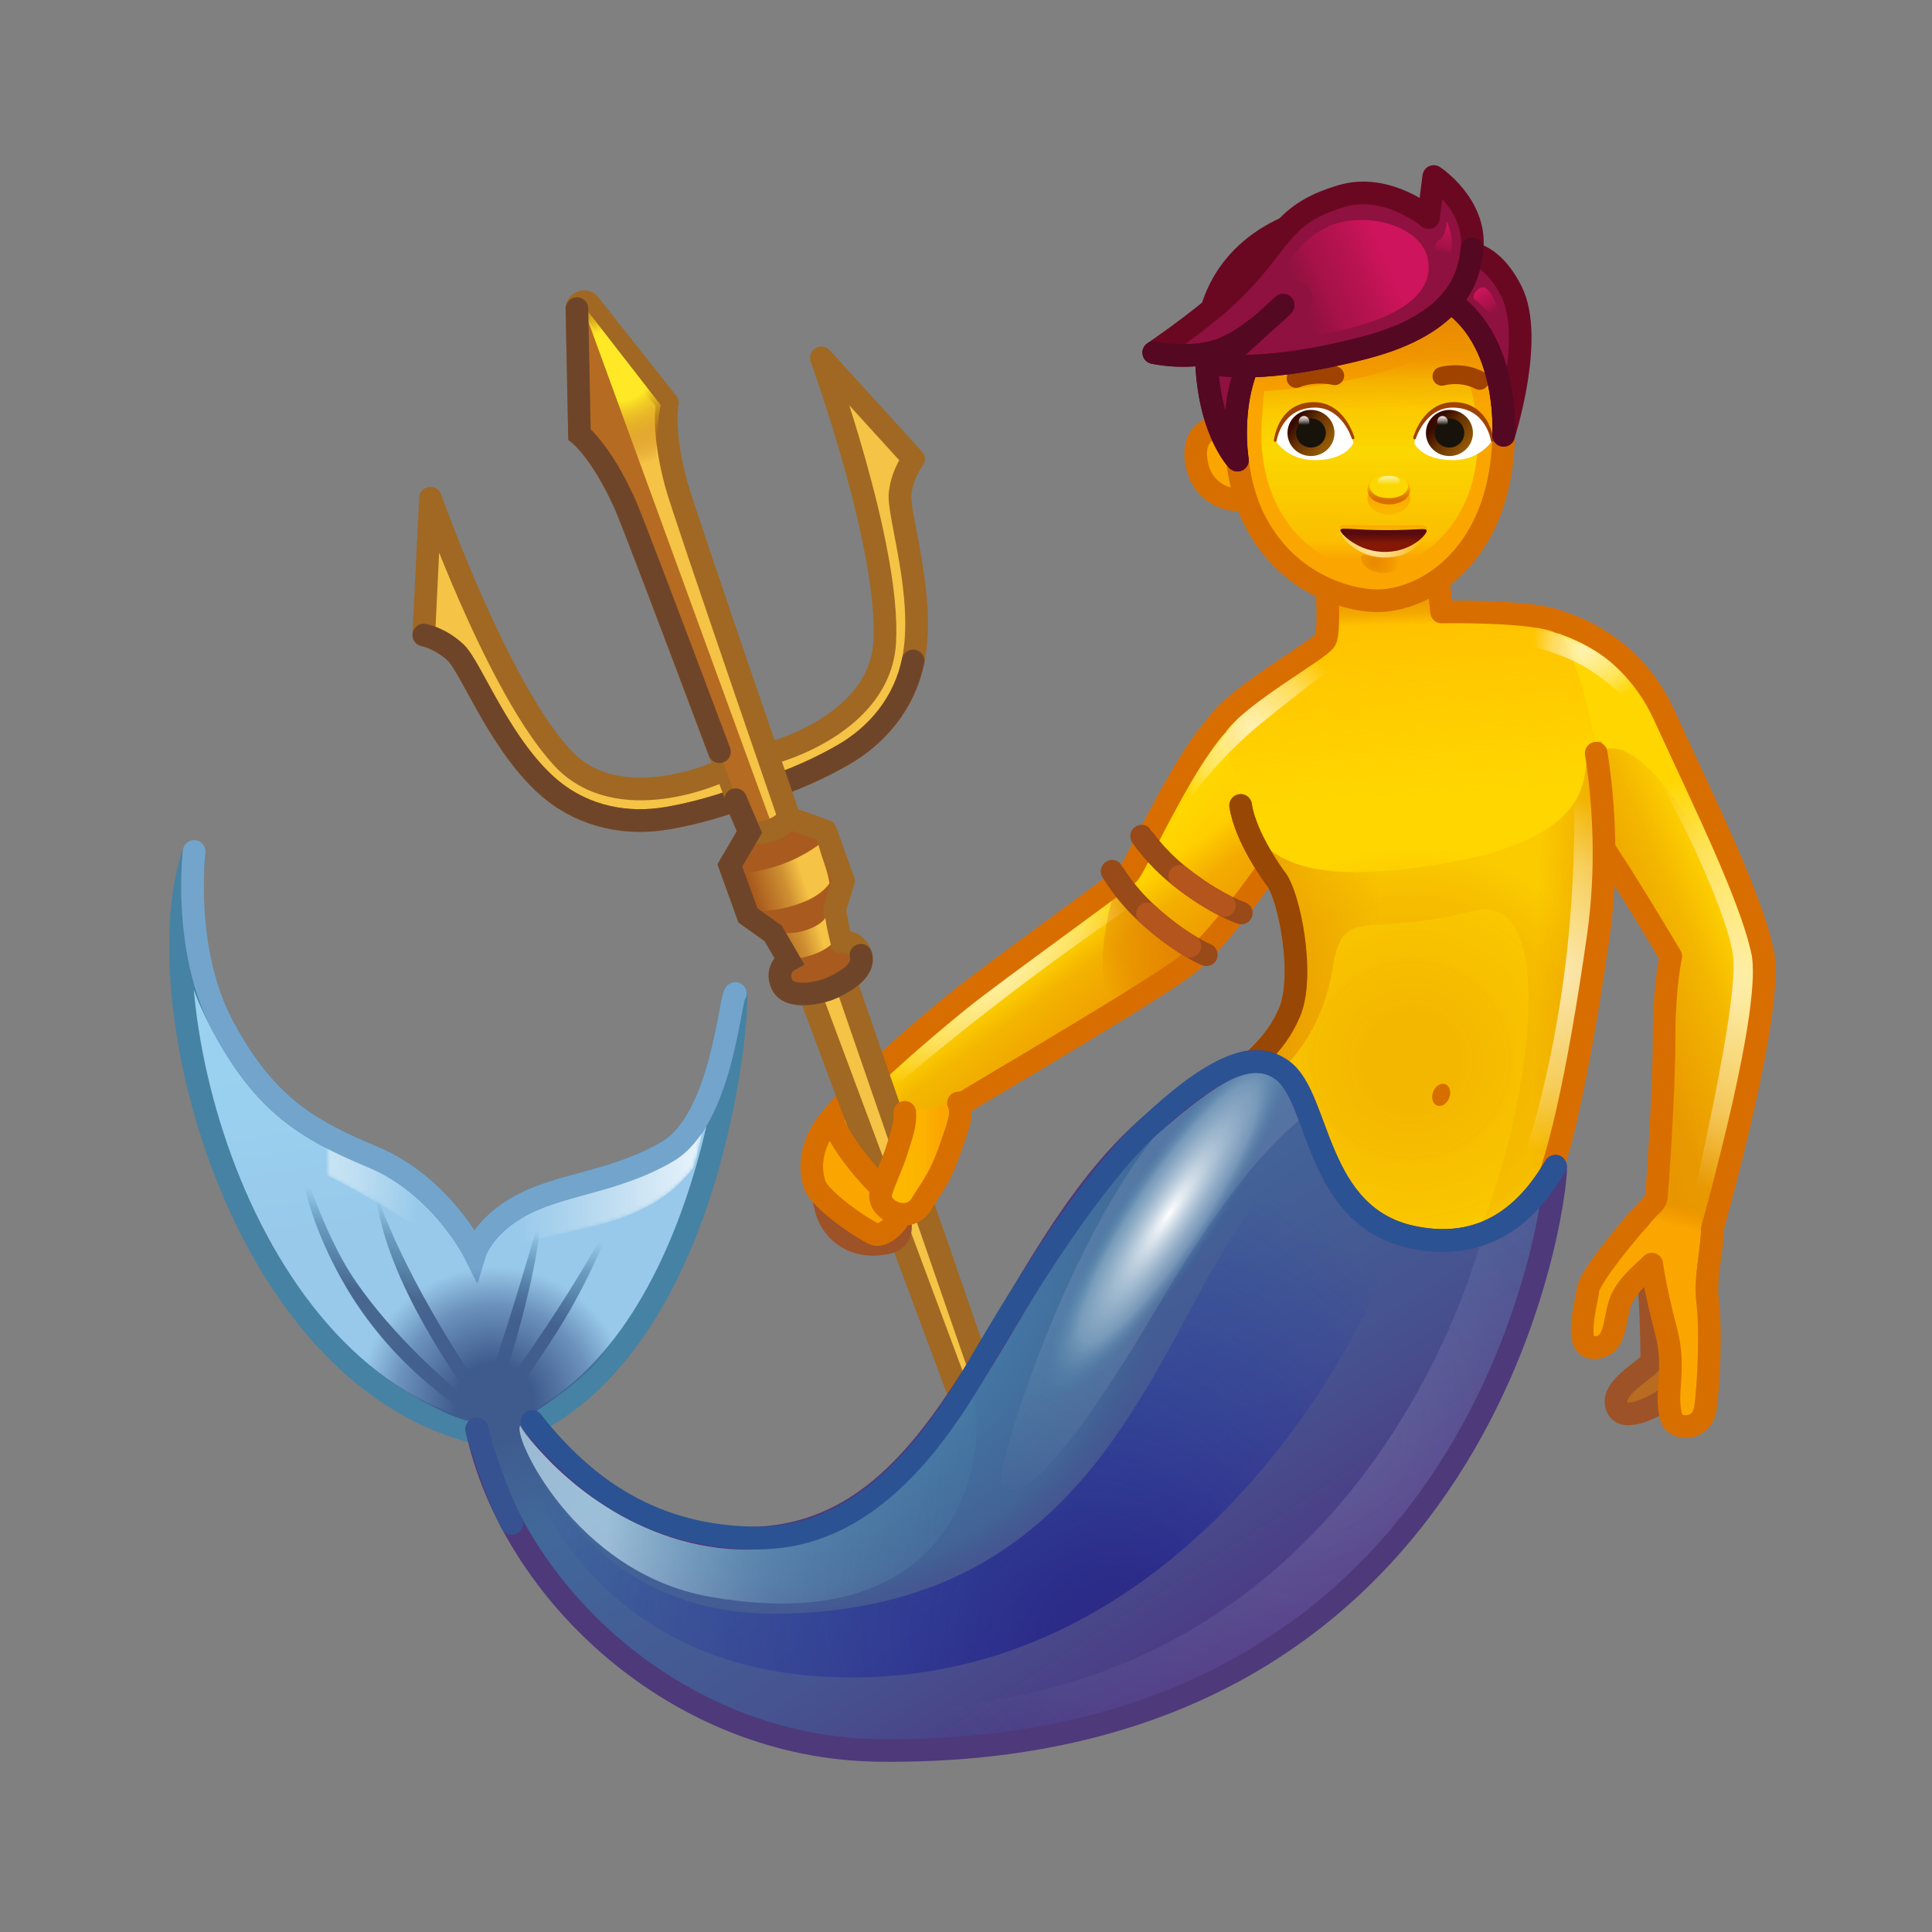<svg xmlns="http://www.w3.org/2000/svg" xmlns:xlink="http://www.w3.org/1999/xlink" viewBox="0 0 512 512" width="512" height="512" style="width: 100%; height: 100%; transform: translate3d(0,0,0); content-visibility: visible;" preserveAspectRatio="xMidYMid meet"><rect x="0" y="0" width="512" height="512" fill="#808080" stroke="none"/><defs><clipPath id="__lottie_element_2"><rect width="512" height="512" x="0" y="0"></rect></clipPath><linearGradient id="__lottie_element_6" spreadMethod="pad" gradientUnits="userSpaceOnUse" x1="-20.346" y1="8.019" x2="22.498" y2="-10.037"><stop offset="20%" stop-color="rgb(169,17,67)" stop-opacity="0"></stop><stop offset="36%" stop-color="rgb(187,19,80)" stop-opacity="0.5"></stop><stop offset="75%" stop-color="rgb(206,20,92)" stop-opacity="1"></stop></linearGradient><linearGradient id="__lottie_element_7" spreadMethod="pad" gradientUnits="userSpaceOnUse" x1="1.233" y1="0.789" x2="-3.953" y2="-7.336"><stop offset="10%" stop-color="rgb(169,17,67)" stop-opacity="0"></stop><stop offset="31%" stop-color="rgb(187,19,80)" stop-opacity="0.5"></stop><stop offset="84%" stop-color="rgb(206,20,92)" stop-opacity="1"></stop></linearGradient><linearGradient id="__lottie_element_8" spreadMethod="pad" gradientUnits="userSpaceOnUse" x1="-1.541" y1="3.641" x2="1.036" y2="-7.25"><stop offset="10%" stop-color="rgb(169,17,67)" stop-opacity="0"></stop><stop offset="25%" stop-color="rgb(187,19,80)" stop-opacity="0.5"></stop><stop offset="84%" stop-color="rgb(206,20,92)" stop-opacity="1"></stop></linearGradient><linearGradient id="__lottie_element_12" spreadMethod="pad" gradientUnits="userSpaceOnUse" x1="-3.922" y1="-3.242" x2="3.958" y2="3.401"><stop offset="0%" stop-color="rgb(55,10,0)"></stop><stop offset="38%" stop-color="rgb(101,49,3)"></stop><stop offset="100%" stop-color="rgb(147,89,5)"></stop></linearGradient><linearGradient id="__lottie_element_13" spreadMethod="pad" gradientUnits="userSpaceOnUse" x1="-3.111" y1="-2.992" x2="4.77" y2="3.651"><stop offset="0%" stop-color="rgb(55,10,0)"></stop><stop offset="38%" stop-color="rgb(101,49,3)"></stop><stop offset="100%" stop-color="rgb(147,89,5)"></stop></linearGradient><linearGradient id="__lottie_element_14" spreadMethod="pad" gradientUnits="userSpaceOnUse" x1="-0.578" y1="-1.713" x2="-0.578" y2="0.917"><stop offset="0%" stop-color="rgb(255,255,255)" stop-opacity="1"></stop><stop offset="58%" stop-color="rgb(255,255,255)" stop-opacity="0.5"></stop><stop offset="100%" stop-color="rgb(255,255,255)" stop-opacity="0"></stop></linearGradient><linearGradient id="__lottie_element_15" spreadMethod="pad" gradientUnits="userSpaceOnUse" x1="-0.267" y1="-1.713" x2="-0.267" y2="0.917"><stop offset="0%" stop-color="rgb(255,255,255)" stop-opacity="1"></stop><stop offset="58%" stop-color="rgb(255,255,255)" stop-opacity="0.5"></stop><stop offset="100%" stop-color="rgb(255,255,255)" stop-opacity="0"></stop></linearGradient><linearGradient id="__lottie_element_22" spreadMethod="pad" gradientUnits="userSpaceOnUse" x1="-0.051" y1="-1.173" x2="-0.051" y2="5.957"><stop offset="0%" stop-color="rgb(251,166,0)" stop-opacity="1"></stop><stop offset="66%" stop-color="rgb(251,166,0)" stop-opacity="0.5"></stop><stop offset="100%" stop-color="rgb(251,166,0)" stop-opacity="0"></stop></linearGradient><linearGradient id="__lottie_element_23" spreadMethod="pad" gradientUnits="userSpaceOnUse" x1="-0.051" y1="3.255" x2="-0.051" y2="-1.742"><stop offset="11%" stop-color="rgb(215,111,0)" stop-opacity="1"></stop><stop offset="51%" stop-color="rgb(215,111,0)" stop-opacity="0.5"></stop><stop offset="81%" stop-color="rgb(215,111,0)" stop-opacity="0"></stop></linearGradient><radialGradient id="__lottie_element_24" spreadMethod="pad" gradientUnits="userSpaceOnUse" cx="-5.201" cy="-1.912" r="167.533" fx="-5.201" fy="-1.912"><stop offset="37%" stop-color="rgb(251,166,0)" stop-opacity="0"></stop><stop offset="75%" stop-color="rgb(251,166,0)" stop-opacity="0.5"></stop><stop offset="100%" stop-color="rgb(251,166,0)" stop-opacity="1"></stop></radialGradient><linearGradient id="__lottie_element_25" spreadMethod="pad" gradientUnits="userSpaceOnUse" x1="-0.051" y1="-1.641" x2="-0.051" y2="0.894"><stop offset="0%" stop-color="rgb(255,255,251)" stop-opacity="1"></stop><stop offset="50%" stop-color="rgb(255,255,251)" stop-opacity="0.5"></stop><stop offset="100%" stop-color="rgb(255,255,251)" stop-opacity="0"></stop></linearGradient><linearGradient id="__lottie_element_29" spreadMethod="pad" gradientUnits="userSpaceOnUse" x1="-0.614" y1="-3.441" x2="-0.614" y2="-0.603"><stop offset="0%" stop-color="rgb(251,166,0)" stop-opacity="1"></stop><stop offset="50%" stop-color="rgb(251,166,0)" stop-opacity="0.5"></stop><stop offset="100%" stop-color="rgb(251,166,0)" stop-opacity="0"></stop></linearGradient><radialGradient id="__lottie_element_30" spreadMethod="pad" gradientUnits="userSpaceOnUse" cx="-2.445" cy="0.084" r="12.415" fx="-2.445" fy="0.084"><stop offset="0%" stop-color="rgb(255,255,251)" stop-opacity="1"></stop><stop offset="63%" stop-color="rgb(255,255,251)" stop-opacity="0.5"></stop><stop offset="100%" stop-color="rgb(255,255,251)" stop-opacity="0"></stop></radialGradient><linearGradient id="__lottie_element_31" spreadMethod="pad" gradientUnits="userSpaceOnUse" x1="-0.645" y1="0.807" x2="-0.645" y2="-2.538"><stop offset="0%" stop-color="rgb(88,11,14)" stop-opacity="0"></stop><stop offset="34%" stop-color="rgb(88,11,14)" stop-opacity="0.5"></stop><stop offset="76%" stop-color="rgb(88,11,14)" stop-opacity="1"></stop></linearGradient><radialGradient id="__lottie_element_32" spreadMethod="pad" gradientUnits="userSpaceOnUse" cx="-2.727" cy="-0.462" r="6.799" fx="-2.727" fy="-0.462"><stop offset="10%" stop-color="rgb(215,111,0)" stop-opacity="1"></stop><stop offset="67%" stop-color="rgb(215,111,0)" stop-opacity="0.5"></stop><stop offset="100%" stop-color="rgb(215,111,0)" stop-opacity="0"></stop></radialGradient><linearGradient id="__lottie_element_36" spreadMethod="pad" gradientUnits="userSpaceOnUse" x1="-0.977" y1="-25.739" x2="-0.977" y2="27.289"><stop offset="0%" stop-color="rgb(251,215,0)" stop-opacity="0"></stop><stop offset="11%" stop-color="rgb(251,215,0)" stop-opacity="0.5"></stop><stop offset="46%" stop-color="rgb(251,215,0)" stop-opacity="1"></stop><stop offset="91%" stop-color="rgb(251,215,0)" stop-opacity="0.5"></stop><stop offset="100%" stop-color="rgb(251,215,0)" stop-opacity="0"></stop></linearGradient><linearGradient id="__lottie_element_37" spreadMethod="pad" gradientUnits="userSpaceOnUse" x1="-1.148" y1="-56.325" x2="-0.041" y2="14.918"><stop offset="0%" stop-color="rgb(215,111,0)" stop-opacity="1"></stop><stop offset="39%" stop-color="rgb(215,111,0)" stop-opacity="0.5"></stop><stop offset="71%" stop-color="rgb(215,111,0)" stop-opacity="0"></stop></linearGradient><linearGradient id="__lottie_element_44" spreadMethod="pad" gradientUnits="userSpaceOnUse" x1="9.411" y1="29.693" x2="-12.948" y2="-118.691"><stop offset="9%" stop-color="rgb(152,201,234)"></stop><stop offset="32%" stop-color="rgb(154,208,239)"></stop><stop offset="99%" stop-color="rgb(156,215,244)"></stop></linearGradient><linearGradient id="__lottie_element_45" spreadMethod="pad" gradientUnits="userSpaceOnUse" x1="-26.982" y1="-3.634" x2="99.629" y2="-3.795"><stop offset="0%" stop-color="rgb(248,250,251)"></stop><stop offset="68%" stop-color="rgb(251,252,253)"></stop><stop offset="100%" stop-color="rgb(255,255,255)"></stop></linearGradient><mask id="__lottie_element_47"><path fill="url(#__lottie_element_46)" d=" M38.981,51.657 C30.372,28.268 -12.129,28.518 -27.723,-7.858 C-36.756,-28.928 -35.427,-54.333 -35.427,-54.333 C-35.427,-54.333 -46.094,6.111 -9.427,26.657 C-1.255,31.236 28.622,44.518 39.87,60.583 C47.051,41.33 79.225,52.268 96.752,29.619 C97.997,26.643 99.246,19.393 99.868,16.895 C79.996,40.768 48.372,28.268 38.981,51.657z"></path></mask><linearGradient id="__lottie_element_46" spreadMethod="pad" gradientUnits="userSpaceOnUse" x1="-26.982" y1="-3.634" x2="99.629" y2="-3.795"><stop stop-color="rgb(255,255,255)" offset="0%" stop-opacity="1"></stop><stop stop-color="rgb(255,255,255)" offset="27%" stop-opacity="0.5"></stop><stop stop-color="rgb(255,255,255)" offset="40%" stop-opacity="0"></stop><stop stop-color="rgb(255,255,255)" offset="51%" stop-opacity="0"></stop><stop stop-color="rgb(255,255,255)" offset="61%" stop-opacity="0"></stop><stop stop-color="rgb(255,255,255)" offset="81%" stop-opacity="0.5"></stop><stop stop-color="rgb(255,255,255)" offset="100%" stop-opacity="1"></stop></linearGradient><linearGradient id="__lottie_element_48" spreadMethod="pad" gradientUnits="userSpaceOnUse" x1="15.813" y1="27.312" x2="26.362" y2="-28.367"><stop offset="36%" stop-color="rgb(72,103,144)" stop-opacity="1"></stop><stop offset="64%" stop-color="rgb(62,113,152)" stop-opacity="0.5"></stop><stop offset="79%" stop-color="rgb(53,124,160)" stop-opacity="0"></stop></linearGradient><linearGradient id="__lottie_element_49" spreadMethod="pad" gradientUnits="userSpaceOnUse" x1="-33.338" y1="-75.985" x2="210.329" y2="301.225"><stop offset="0%" stop-color="rgb(63,116,160)"></stop><stop offset="26%" stop-color="rgb(70,83,144)"></stop><stop offset="40%" stop-color="rgb(78,49,128)"></stop></linearGradient><radialGradient id="__lottie_element_50" spreadMethod="pad" gradientUnits="userSpaceOnUse" cx="-27.299" cy="-24.867" r="99.601" fx="-27.299" fy="-24.867"><stop offset="58%" stop-color="rgb(68,120,165)" stop-opacity="1"></stop><stop offset="91%" stop-color="rgb(64,110,154)" stop-opacity="0.5"></stop><stop offset="100%" stop-color="rgb(60,100,143)" stop-opacity="0"></stop></radialGradient><radialGradient id="__lottie_element_51" spreadMethod="pad" gradientUnits="userSpaceOnUse" cx="9.308" cy="61.904" r="163.576" fx="40.964" fy="60.724"><stop offset="9%" stop-color="rgb(31,31,135)" stop-opacity="1"></stop><stop offset="40%" stop-color="rgb(21,33,156)" stop-opacity="0.5"></stop><stop offset="83%" stop-color="rgb(11,36,176)" stop-opacity="0"></stop></radialGradient><radialGradient id="__lottie_element_52" spreadMethod="pad" gradientUnits="userSpaceOnUse" cx="2.067" cy="10.75" r="41.701" fx="2.067" fy="10.75"><stop offset="25%" stop-color="rgb(63,91,142)" stop-opacity="1"></stop><stop offset="62%" stop-color="rgb(63,91,142)" stop-opacity="0.5"></stop><stop offset="86%" stop-color="rgb(63,91,142)" stop-opacity="0"></stop></radialGradient><radialGradient id="__lottie_element_53" spreadMethod="pad" gradientUnits="userSpaceOnUse" cx="76.325" cy="-11.101" r="128.726" fx="76.325" fy="-11.101"><stop offset="0%" stop-color="rgb(248,250,251)" stop-opacity="1"></stop><stop offset="73%" stop-color="rgb(160,163,196)" stop-opacity="0.5"></stop><stop offset="100%" stop-color="rgb(73,76,140)" stop-opacity="0"></stop></radialGradient><linearGradient id="__lottie_element_54" spreadMethod="pad" gradientUnits="userSpaceOnUse" x1="-14.297" y1="12.92" x2="-40.158" y2="60.045"><stop offset="0%" stop-color="rgb(255,255,255)" stop-opacity="1"></stop><stop offset="50%" stop-color="rgb(255,255,255)" stop-opacity="0.5"></stop><stop offset="100%" stop-color="rgb(255,255,255)" stop-opacity="0"></stop></linearGradient><linearGradient id="__lottie_element_55" spreadMethod="pad" gradientUnits="userSpaceOnUse" x1="-36.741" y1="1.102" x2="90.716" y2="12.098"><stop offset="0%" stop-color="rgb(214,244,255)" stop-opacity="1"></stop><stop offset="35%" stop-color="rgb(134,184,208)" stop-opacity="0.5"></stop><stop offset="100%" stop-color="rgb(53,124,160)" stop-opacity="0"></stop></linearGradient><radialGradient id="__lottie_element_56" spreadMethod="pad" gradientUnits="userSpaceOnUse" cx="0" cy="0" r="14.872" fx="0" fy="0"><stop offset="0%" stop-color="rgb(255,255,255)" stop-opacity="1"></stop><stop offset="69%" stop-color="rgb(154,189,208)" stop-opacity="0.5"></stop><stop offset="100%" stop-color="rgb(53,124,160)" stop-opacity="0"></stop></radialGradient><linearGradient id="__lottie_element_60" spreadMethod="pad" gradientUnits="userSpaceOnUse" x1="-8.755" y1="-113.833" x2="-2.106" y2="-10.741"><stop offset="7%" stop-color="rgb(255,214,0)" stop-opacity="0"></stop><stop offset="22%" stop-color="rgb(255,214,0)" stop-opacity="0.5"></stop><stop offset="77%" stop-color="rgb(255,214,0)" stop-opacity="1"></stop></linearGradient><radialGradient id="__lottie_element_61" spreadMethod="pad" gradientUnits="userSpaceOnUse" cx="0.245" cy="35.167" r="68.226" fx="0.245" fy="35.167"><stop offset="19%" stop-color="rgb(217,110,0)" stop-opacity="0.6"></stop><stop offset="64%" stop-color="rgb(217,110,0)" stop-opacity="0.3"></stop><stop offset="83%" stop-color="rgb(217,110,0)" stop-opacity="0"></stop></radialGradient><linearGradient id="__lottie_element_62" spreadMethod="pad" gradientUnits="userSpaceOnUse" x1="-0.63" y1="-15.698" x2="0.19" y2="19.059"><stop offset="28%" stop-color="rgb(217,110,0)" stop-opacity="0.6"></stop><stop offset="48%" stop-color="rgb(217,110,0)" stop-opacity="0.3"></stop><stop offset="57%" stop-color="rgb(217,110,0)" stop-opacity="0"></stop></linearGradient><linearGradient id="__lottie_element_63" spreadMethod="pad" gradientUnits="userSpaceOnUse" x1="99.734" y1="0.655" x2="-64.643" y2="-2.899"><stop offset="27%" stop-color="rgb(217,110,0)" stop-opacity="0.6"></stop><stop offset="35%" stop-color="rgb(217,110,0)" stop-opacity="0.35"></stop><stop offset="43%" stop-color="rgb(217,110,0)" stop-opacity="0.1"></stop><stop offset="54%" stop-color="rgb(217,110,0)" stop-opacity="0.1"></stop><stop offset="68%" stop-color="rgb(217,110,0)" stop-opacity="0.1"></stop><stop offset="80%" stop-color="rgb(217,110,0)" stop-opacity="0.35"></stop><stop offset="92%" stop-color="rgb(217,110,0)" stop-opacity="0.6"></stop></linearGradient><radialGradient id="__lottie_element_64" spreadMethod="pad" gradientUnits="userSpaceOnUse" cx="-1.287" cy="-1.525" r="24.99" fx="-1.287" fy="-1.525"><stop offset="0%" stop-color="rgb(255,255,251)" stop-opacity="1"></stop><stop offset="63%" stop-color="rgb(255,255,251)" stop-opacity="0.5"></stop><stop offset="100%" stop-color="rgb(255,255,251)" stop-opacity="0"></stop></radialGradient><radialGradient id="__lottie_element_65" spreadMethod="pad" gradientUnits="userSpaceOnUse" cx="8.55" cy="-11.756" r="16.353" fx="5.067" fy="-8.447"><stop offset="0%" stop-color="rgb(255,255,251)" stop-opacity="1"></stop><stop offset="63%" stop-color="rgb(255,255,251)" stop-opacity="0.5"></stop><stop offset="100%" stop-color="rgb(255,255,251)" stop-opacity="0"></stop></radialGradient><radialGradient id="__lottie_element_66" spreadMethod="pad" gradientUnits="userSpaceOnUse" cx="1.114" cy="-1.959" r="47.551" fx="1.114" fy="-1.959"><stop offset="0%" stop-color="rgb(255,255,251)" stop-opacity="1"></stop><stop offset="63%" stop-color="rgb(255,255,251)" stop-opacity="0.5"></stop><stop offset="100%" stop-color="rgb(255,255,251)" stop-opacity="0"></stop></radialGradient><linearGradient id="__lottie_element_70" spreadMethod="pad" gradientUnits="userSpaceOnUse" x1="-15.923" y1="-0.049" x2="5.25" y2="-0.049"><stop offset="0%" stop-color="rgb(255,192,0)"></stop><stop offset="76%" stop-color="rgb(253,179,0)"></stop><stop offset="100%" stop-color="rgb(251,166,0)"></stop></linearGradient><radialGradient id="__lottie_element_74" spreadMethod="pad" gradientUnits="userSpaceOnUse" cx="-1.729" cy="-10.957" r="46.078" fx="-1.729" fy="-10.957"><stop offset="21%" stop-color="rgb(255,233,38)" stop-opacity="1"></stop><stop offset="40%" stop-color="rgb(210,147,19)" stop-opacity="0.5"></stop><stop offset="59%" stop-color="rgb(166,62,0)" stop-opacity="0"></stop></radialGradient><linearGradient id="__lottie_element_75" spreadMethod="pad" gradientUnits="userSpaceOnUse" x1="-7.506" y1="9.773" x2="5.929" y2="5.541"><stop offset="0%" stop-color="rgb(167,89,29)"></stop><stop offset="63%" stop-color="rgb(206,142,49)"></stop><stop offset="100%" stop-color="rgb(245,195,69)"></stop></linearGradient><linearGradient id="__lottie_element_82" spreadMethod="pad" gradientUnits="userSpaceOnUse" x1="2.64" y1="4.803" x2="96.364" y2="87.391"><stop offset="0%" stop-color="rgb(255,214,0)" stop-opacity="1"></stop><stop offset="22%" stop-color="rgb(255,214,0)" stop-opacity="0.5"></stop><stop offset="98%" stop-color="rgb(255,214,0)" stop-opacity="0"></stop></linearGradient><linearGradient id="__lottie_element_83" spreadMethod="pad" gradientUnits="userSpaceOnUse" x1="18.909" y1="28.94" x2="-36.432" y2="-46.389"><stop offset="0%" stop-color="rgb(217,110,0)" stop-opacity="0.6"></stop><stop offset="34%" stop-color="rgb(217,110,0)" stop-opacity="0.3"></stop><stop offset="44%" stop-color="rgb(217,110,0)" stop-opacity="0"></stop></linearGradient><linearGradient id="__lottie_element_84" spreadMethod="pad" gradientUnits="userSpaceOnUse" x1="18.914" y1="-19.952" x2="-45.633" y2="30.5"><stop offset="25%" stop-color="rgb(217,110,0)" stop-opacity="0.6"></stop><stop offset="44%" stop-color="rgb(217,110,0)" stop-opacity="0.3"></stop><stop offset="55%" stop-color="rgb(217,110,0)" stop-opacity="0"></stop></linearGradient><radialGradient id="__lottie_element_85" spreadMethod="pad" gradientUnits="userSpaceOnUse" cx="-9.691" cy="8.76" r="41.16" fx="-9.691" fy="8.76"><stop offset="0%" stop-color="rgb(255,255,251)" stop-opacity="1"></stop><stop offset="63%" stop-color="rgb(255,255,251)" stop-opacity="0.5"></stop><stop offset="100%" stop-color="rgb(255,255,251)" stop-opacity="0"></stop></radialGradient><linearGradient id="__lottie_element_89" spreadMethod="pad" gradientUnits="userSpaceOnUse" x1="3.27" y1="-2.039" x2="10.938" y2="-31.699"><stop offset="70%" stop-color="rgb(251,166,0)" stop-opacity="1"></stop><stop offset="83%" stop-color="rgb(248,156,0)" stop-opacity="0.5"></stop><stop offset="91%" stop-color="rgb(244,145,0)" stop-opacity="0"></stop></linearGradient><linearGradient id="__lottie_element_93" spreadMethod="pad" gradientUnits="userSpaceOnUse" x1="15.275" y1="-7.135" x2="-46.547" y2="7.854"><stop offset="32%" stop-color="rgb(255,214,0)" stop-opacity="1"></stop><stop offset="75%" stop-color="rgb(255,214,0)" stop-opacity="0.5"></stop><stop offset="98%" stop-color="rgb(255,214,0)" stop-opacity="0"></stop></linearGradient><linearGradient id="__lottie_element_94" spreadMethod="pad" gradientUnits="userSpaceOnUse" x1="-11.998" y1="0.459" x2="44.895" y2="-24.115"><stop offset="0%" stop-color="rgb(217,110,0)" stop-opacity="0.6"></stop><stop offset="37%" stop-color="rgb(217,110,0)" stop-opacity="0.3"></stop><stop offset="59%" stop-color="rgb(217,110,0)" stop-opacity="0"></stop></linearGradient><radialGradient id="__lottie_element_95" spreadMethod="pad" gradientUnits="userSpaceOnUse" cx="6.001" cy="2.266" r="55.357" fx="6.001" fy="2.266"><stop offset="0%" stop-color="rgb(255,255,251)" stop-opacity="1"></stop><stop offset="63%" stop-color="rgb(255,255,251)" stop-opacity="0.5"></stop><stop offset="100%" stop-color="rgb(255,255,251)" stop-opacity="0"></stop></radialGradient></defs><g clip-path="url(#__lottie_element_2)"><g style="display: block;" transform="matrix(1,0,0,1,438.945,354.29)" opacity="1"><g opacity="1" transform="matrix(1,0,0,1,0,0)"><path fill="rgb(184,107,33)" fill-opacity="1" d=" M-2.408,-20.404 C-2.408,-20.404 -1.204,-7.454 -1.204,6.117 C-1.204,8.214 -12.961,13.31 -10.306,18.853 C-8.528,22.565 -0.545,19.147 6.352,13.734 C9.916,10.937 10.944,4.041 10.648,1.005 C10.352,-2.031 10.659,-19.125 8.87,-19.512 C4.201,-20.523 -2.408,-20.404 -2.408,-20.404z"></path><path stroke-linecap="butt" stroke-linejoin="miter" fill-opacity="0" stroke-miterlimit="10" stroke="rgb(157,83,39)" stroke-opacity="1" stroke-width="6" d=" M-2.408,-20.404 C-2.408,-20.404 -1.204,-7.454 -1.204,6.117 C-1.204,8.214 -12.961,13.31 -10.306,18.853 C-8.528,22.565 -0.545,19.147 6.352,13.734 C9.916,10.937 10.944,4.041 10.648,1.005 C10.352,-2.031 10.659,-19.125 8.87,-19.512 C4.201,-20.523 -2.408,-20.404 -2.408,-20.404z"></path></g></g><g style="display: block;" transform="matrix(1,0,0,1,0,0)" opacity="1"><g opacity="1" transform="matrix(1,0,0,1,435.725,251.135)"><path fill="rgb(255,166,0)" fill-opacity="1" d=" M-6.576,81.716 C-6.28,74.605 2.905,68.679 3.201,66.309 C3.497,63.939 5.275,37.865 5.275,23.939 C5.275,10.013 7.053,2.309 7.053,2.309 C7.053,2.309 -10.132,-26.728 -14.873,-32.061 C-19.614,-37.394 -34.544,-86.471 -31.368,-87.46 C-28.192,-88.449 -5.392,-84.956 5.275,-61.691 C15.942,-38.426 28.09,-13.981 31.349,0.979 C34.608,15.939 19.497,68.976 16.238,81.42 C12.979,93.864 -6.675,84.084 -6.576,81.716z"></path></g><g opacity="1" transform="matrix(1,0,0,1,435.725,251.135)"><path fill="url(#__lottie_element_93)" fill-opacity="1" d=" M-6.576,81.716 C-6.28,74.605 2.905,68.679 3.201,66.309 C3.497,63.939 5.275,37.865 5.275,23.939 C5.275,10.013 7.053,2.309 7.053,2.309 C7.053,2.309 -10.132,-26.728 -14.873,-32.061 C-19.614,-37.394 -34.544,-86.471 -31.368,-87.46 C-28.192,-88.449 -5.392,-84.956 5.275,-61.691 C15.942,-38.426 28.09,-13.981 31.349,0.979 C34.608,15.939 19.497,68.976 16.238,81.42 C12.979,93.864 -6.675,84.084 -6.576,81.716z"></path></g><g opacity="1" transform="matrix(1,0,0,1,443.998,268.541)"><path fill="url(#__lottie_element_94)" fill-opacity="1" d=" M-14.85,64.311 C-14.554,57.2 -5.368,51.274 -5.072,48.904 C-4.776,46.534 -2.998,20.459 -2.998,6.533 C-2.998,-7.393 -1.221,-15.096 -1.221,-15.096 C-1.221,-15.096 -18.406,-44.134 -23.147,-49.467 C-27.888,-54.8 -22.257,-109.338 23.076,-16.426 C29.79,-2.666 11.224,51.571 7.965,64.015 C4.706,76.459 -14.949,66.679 -14.85,64.311z"></path></g><g opacity="0.7" transform="matrix(1,0,0,1,450.999,257.734)"><path fill="url(#__lottie_element_95)" fill-opacity="1" d=" M8.371,-3.401 C7.778,-13.678 -6.224,-43.033 -12.055,-51.979 C-15.951,-57.957 -20.666,-91.555 -9.999,-68.29 C0.668,-45.025 12.816,-20.58 16.075,-5.62 C19.334,9.34 4.223,62.377 0.964,74.821 C0.09,78.158 -5.28,76.028 -4.222,70.004 C-1.734,55.833 9.199,10.951 8.371,-3.401z"></path></g><g opacity="1" transform="matrix(1,0,0,1,435.725,251.135)"><path stroke-linecap="round" stroke-linejoin="round" fill-opacity="0" stroke="rgb(217,110,0)" stroke-opacity="1" stroke-width="6" d=" M-6.576,81.716 C-6.28,74.605 2.905,68.679 3.201,66.309 C3.497,63.939 5.275,37.865 5.275,23.939 C5.275,10.013 7.053,2.309 7.053,2.309 C7.053,2.309 -10.132,-26.728 -14.873,-32.061 C-19.614,-37.394 -34.544,-86.471 -31.368,-87.46 C-28.192,-88.449 -5.392,-84.956 5.275,-61.691 C15.942,-38.426 28.09,-13.981 31.349,0.979 C34.608,15.939 19.497,68.976 16.238,81.42 C12.979,93.864 -6.675,84.084 -6.576,81.716z"></path></g></g><g style="display: block;" transform="matrix(1,0,0,1,0,0)" opacity="1"><g opacity="1" transform="matrix(1,0,0,1,435.73,348.039)"><path fill="url(#__lottie_element_89)" fill-opacity="1" d=" M13.998,-2.908 C13.109,-10.15 15.048,-17.446 15.075,-22.858 C15.089,-25.779 15.492,-28.076 12.085,-29.665 C8.462,-31.355 3.78,-26.571 1.529,-23.86 C-1.257,-21.58 -14.606,-9.294 -14.878,-6.298 C-15.174,-3.039 -19.026,9.109 -13.396,9.109 C-7.47,9.109 -7.969,2.493 -6.474,-2.533 C-5.596,-5.485 -1.687,-8.995 1.923,-12.068 C2.962,-7.077 4.341,-0.849 5.863,4.961 C8.499,15.026 5.27,21.257 7.233,27.776 C8.188,30.948 15.344,31.331 16.233,25.109 C17.122,18.887 14.887,4.334 13.998,-2.908z"></path></g><g opacity="1" transform="matrix(1,0,0,1,436.537,350.373)"><g opacity="1" transform="matrix(1,0,0,1,0,0)"><path stroke-linecap="round" stroke-linejoin="round" fill-opacity="0" stroke="rgb(215,111,0)" stroke-opacity="1" stroke-width="6" d=" M-1.883,-27.684 C-4.031,-25.462 -15.389,-11.891 -15.685,-8.632 C-15.981,-5.373 -19.834,6.775 -14.204,6.775 C-8.278,6.775 -8.883,0.127 -7.282,-4.867 C-5.76,-9.614 -0.797,-13.299 1.203,-15.373 C1.203,-15.373 1.796,-9.817 5.055,2.627 C7.691,12.692 4.463,18.923 6.426,25.442 C7.381,28.614 14.537,28.997 15.426,22.775 C16.315,16.553 16.907,2 16.018,-5.242 C15.129,-12.484 17.474,-19.677 17.227,-24.542"></path></g></g></g><g style="display: block;" transform="matrix(1,0,0,1,0,0)" opacity="1"><g opacity="1" transform="matrix(1,0,0,1,279.36,246.197)"><path fill="rgb(255,166,0)" fill-opacity="1" d=" M46.575,-57.294 C36.307,-49.864 21.788,-16.752 19.714,-14.678 C17.64,-12.604 -15.747,11.263 -24.73,18.507 C-40.804,31.47 -65.916,53.766 -62.064,57.322 C-58.212,60.878 -32.731,59.099 -30.953,55.84 C-29.175,52.581 -28.582,45.766 -27.397,44.877 C-26.212,43.988 24.751,17.396 34.825,9.803 C44.899,2.21 60.1,-20.901 61.833,-23.271 C63.566,-25.641 62.659,-68.932 46.575,-57.294z"></path></g><g opacity="1" transform="matrix(1,0,0,1,279.36,246.197)"><path fill="url(#__lottie_element_82)" fill-opacity="1" d=" M46.575,-57.294 C36.307,-49.864 21.788,-16.752 19.714,-14.678 C17.64,-12.604 -15.747,11.263 -24.73,18.507 C-40.804,31.47 -65.916,53.766 -62.064,57.322 C-58.212,60.878 -32.731,59.099 -30.953,55.84 C-29.175,52.581 -28.582,45.766 -27.397,44.877 C-26.212,43.988 24.751,17.396 34.825,9.803 C44.899,2.21 60.1,-20.901 61.833,-23.271 C63.566,-25.641 62.659,-68.932 46.575,-57.294z"></path></g><g opacity="1" transform="matrix(1,0,0,1,279.091,259.06)"><path fill="url(#__lottie_element_83)" fill-opacity="1" d=" M19.983,-27.541 C18.53,-24.993 -15.478,-1.6 -24.461,5.644 C-40.535,18.607 -65.647,40.903 -61.795,44.459 C-57.943,48.015 -32.462,46.236 -30.684,42.977 C-28.906,39.718 -28.313,32.903 -27.128,32.014 C-25.943,31.125 25.02,4.533 35.094,-3.06 C45.168,-10.653 60.369,-33.764 62.102,-36.134 C63.835,-38.504 39.981,-62.617 19.983,-27.541z"></path></g><g opacity="1" transform="matrix(1,0,0,1,305.086,248.952)"><path fill="url(#__lottie_element_84)" fill-opacity="1" d=" M-7.975,-15.952 C-9.347,-18.545 -21.016,25.112 -2.545,14.356 C2.675,11.316 10.643,6.1 12.803,4.351 C13.893,3.468 1.136,1.27 -7.975,-15.952z"></path></g><g opacity="0.7" transform="matrix(1,0,0,1,271.691,246.24)"><path fill="url(#__lottie_element_85)" fill-opacity="1" d=" M54.244,-57.337 C43.285,-50.969 29.457,-16.796 27.383,-14.722 C25.309,-12.648 -8.079,11.219 -17.062,18.463 C-33.136,31.426 -55.876,55.352 -54.395,57.278 C-52.881,59.246 -24.914,30.019 29.435,-6.95 C36.084,-11.472 56.818,-58.833 54.244,-57.337z"></path></g><g opacity="1" transform="matrix(1,0,0,1,279.36,246.197)"><path stroke-linecap="round" stroke-linejoin="round" fill-opacity="0" stroke="rgb(217,110,0)" stroke-opacity="1" stroke-width="6" d=" M46.575,-57.294 C36.307,-49.864 21.788,-16.752 19.714,-14.678 C17.64,-12.604 -15.747,11.263 -24.73,18.507 C-40.804,31.47 -65.916,53.766 -62.064,57.322 C-58.212,60.878 -32.731,59.099 -30.953,55.84 C-29.175,52.581 -25.295,46.976 -24.11,46.087 C-22.925,45.198 24.751,17.396 34.825,9.803 C44.899,2.21 60.1,-20.901 61.833,-23.271 C63.566,-25.641 62.659,-68.932 46.575,-57.294z"></path></g></g><g style="display: block;" transform="matrix(1,0,0,1,0,0)" opacity="1"><g opacity="1" transform="matrix(1,0,0,1,0,0)"><g opacity="1" transform="matrix(1,0,0,1,315.752,231.766)"><g opacity="1" transform="matrix(1,0,0,1,0,0)"><path stroke-linecap="round" stroke-linejoin="round" fill-opacity="0" stroke="rgb(152,74,25)" stroke-opacity="1" stroke-width="6" d=" M13.212,10.184 C13.212,10.184 6.221,7.917 -3.112,0.473 C-9.791,-4.854 -13.118,-10.107 -13.212,-10.184"></path></g></g><g opacity="1" transform="matrix(1,0,0,1,318.558,236.107)"><g opacity="1" transform="matrix(1,0,0,1,0,0)"><path stroke-linecap="round" stroke-linejoin="round" fill-opacity="0" stroke="rgb(180,85,30)" stroke-opacity="1" stroke-width="6" d=" M5.918,3.868 C2.993,2.379 -1.158,-0.071 -5.918,-3.868"></path></g></g></g><g opacity="1" transform="matrix(1,0,0,1,0,0)"><g opacity="1" transform="matrix(1,0,0,1,307.211,241.95)"><g opacity="1" transform="matrix(1,0,0,1,0,0)"><path stroke-linecap="round" stroke-linejoin="round" fill-opacity="0" stroke="rgb(152,74,25)" stroke-opacity="1" stroke-width="6" d=" M12.484,11.064 C12.484,11.064 5.664,8.324 -3.138,0.259 C-9.437,-5.513 -12.396,-10.981 -12.484,-11.064"></path></g></g><g opacity="1" transform="matrix(1,0,0,1,309.701,246.467)"><g opacity="1" transform="matrix(1,0,0,1,0,0)"><path stroke-linecap="round" stroke-linejoin="round" fill-opacity="0" stroke="rgb(180,85,30)" stroke-opacity="1" stroke-width="6" d=" M5.628,4.257 C2.813,2.57 -1.151,-0.155 -5.628,-4.257"></path></g></g></g></g><g style="display: block;" transform="matrix(1,0,0,1,0,0)" opacity="1"><g opacity="1" transform="matrix(1,0,0,1,177.609,156.143)"><path fill="rgb(245,195,69)" fill-opacity="1" d=" M40.055,-61.314 C40.055,-61.314 58.339,-11.185 56.845,14.101 C55.566,35.751 27.509,43.201 27.509,43.201 C27.509,43.201 12.648,48.539 12.648,48.539 C12.648,48.539 -13.738,60.642 -28.5,44.753 C-45.74,26.196 -63.528,-24.112 -63.528,-24.112 C-63.528,-24.112 -65.298,12.144 -65.298,12.144 C-65.298,12.144 -60.986,12.934 -56.851,16.8 C-52.716,20.666 -44.673,42.474 -31.195,53.331 C-22.33,60.472 -11.347,62.464 -0.971,60.721 C1.005,60.389 8.1,59.126 16.039,56.353 C20.718,54.718 25.757,52.904 30.361,51.196 C37.988,48.367 44.226,44.84 45.844,43.907 C54.958,38.65 62.087,30.152 64.383,19.003 C67.874,2.051 60.202,-19.89 60.933,-25.503 C61.664,-31.116 64.488,-34.469 64.488,-34.469 C64.488,-34.469 40.055,-61.314 40.055,-61.314z"></path><path stroke-linecap="round" stroke-linejoin="round" fill-opacity="0" stroke="rgb(160,104,34)" stroke-opacity="1" stroke-width="6" d=" M40.055,-61.314 C40.055,-61.314 58.339,-11.185 56.845,14.101 C55.566,35.751 27.509,43.201 27.509,43.201 C27.509,43.201 12.648,48.539 12.648,48.539 C12.648,48.539 -13.738,60.642 -28.5,44.753 C-45.74,26.196 -63.528,-24.112 -63.528,-24.112 C-63.528,-24.112 -65.298,12.144 -65.298,12.144 C-65.298,12.144 -60.986,12.934 -56.851,16.8 C-52.716,20.666 -44.673,42.474 -31.195,53.331 C-22.33,60.472 -11.347,62.464 -0.971,60.721 C1.005,60.389 8.1,59.126 16.039,56.353 C20.718,54.718 25.757,52.904 30.361,51.196 C37.988,48.367 44.226,44.84 45.844,43.907 C54.958,38.65 62.087,30.152 64.383,19.003 C67.874,2.051 60.202,-19.89 60.933,-25.503 C61.664,-31.116 64.488,-34.469 64.488,-34.469 C64.488,-34.469 40.055,-61.314 40.055,-61.314z"></path></g><g opacity="1" transform="matrix(1,0,0,1,177.151,192.872)"><path stroke-linecap="round" stroke-linejoin="miter" fill-opacity="0" stroke-miterlimit="10" stroke="rgb(111,69,42)" stroke-opacity="1" stroke-width="6" d=" M-64.84,-24.585 C-64.84,-24.585 -60.528,-23.795 -56.393,-19.929 C-52.258,-16.063 -44.216,5.745 -30.738,16.602 C-21.873,23.743 -10.889,25.735 -0.513,23.992 C1.463,23.66 8.558,22.397 16.497,19.624 C21.176,17.989 26.214,16.175 30.818,14.467 C38.445,11.638 44.684,8.111 46.302,7.178 C55.416,1.921 62.544,-6.577 64.84,-17.726"></path></g><g opacity="1" transform="matrix(1,0,0,1,222.21,268.65)"><path fill="rgb(245,195,69)" fill-opacity="1" d=" M-68.164,-188.534 C-68.867,-188.281 -69.33,-187.608 -69.315,-186.862 C-69.315,-186.862 -68.643,-153.543 -68.643,-153.543 C-68.643,-153.543 -62.825,-148.974 -56.615,-135.134 C-50.405,-121.294 64.35,187.955 64.35,187.955 C64.35,187.955 65.936,188.835 67.415,188.684 C68.652,187.859 69.315,186.173 69.315,186.173 C69.315,186.173 -38.908,-125.423 -42.923,-140.052 C-46.938,-154.681 -45.355,-161.907 -45.355,-161.907 C-45.355,-161.907 -66.099,-188.119 -66.099,-188.119 C-66.525,-188.657 -67.187,-188.885 -68.164,-188.534z"></path><path stroke-linecap="round" stroke-linejoin="round" fill-opacity="0" stroke="rgb(160,104,34)" stroke-opacity="1" stroke-width="6" d=" M-68.164,-188.534 C-68.867,-188.281 -69.33,-187.608 -69.315,-186.862 C-69.315,-186.862 -68.643,-153.543 -68.643,-153.543 C-68.643,-153.543 -62.825,-148.974 -56.615,-135.134 C-50.405,-121.294 64.35,187.955 64.35,187.955 C64.35,187.955 65.936,188.835 67.415,188.684 C68.652,187.859 69.315,186.173 69.315,186.173 C69.315,186.173 -38.908,-125.423 -42.923,-140.052 C-46.938,-154.681 -45.355,-161.907 -45.355,-161.907 C-45.355,-161.907 -66.099,-188.119 -66.099,-188.119 C-66.525,-188.657 -67.187,-188.885 -68.164,-188.534z"></path></g><g opacity="1" transform="matrix(1,0,0,1,165.329,107.609)"><path fill="url(#__lottie_element_74)" fill-opacity="1" d=" M-8.512,5.748 C-8.512,5.748 3.921,28.141 8.331,27.505 C8.296,4.391 9.775,-0.241 9.775,-0.241 C9.775,-0.241 -10.093,-25.828 -10.093,-25.828 C-10.519,-26.366 -8.512,5.748 -8.512,5.748z"></path></g><g opacity="1" transform="matrix(1,0,0,1,186.61,171.737)"><path fill="rgb(182,107,34)" fill-opacity="1" d=" M-32.563,-91.621 C-32.563,-91.621 -33.729,-90.695 -33.714,-89.949 C-33.714,-89.949 -33.043,-56.63 -33.043,-56.63 C-33.043,-56.63 -27.225,-52.061 -21.015,-38.221 C-18.372,-32.33 27.966,91.621 27.966,91.621 C27.966,91.621 33.714,90.107 33.714,90.107 C33.714,90.107 -32.563,-91.621 -32.563,-91.621z"></path></g><g opacity="1" transform="matrix(1,0,0,1,171.779,140.501)"><path stroke-linecap="round" stroke-linejoin="miter" fill-opacity="0" stroke-miterlimit="10" stroke="rgb(111,69,42)" stroke-opacity="1" stroke-width="6" d=" M-18.884,-58.713 C-18.884,-58.713 -18.212,-25.394 -18.212,-25.394 C-18.212,-25.394 -12.394,-20.825 -6.184,-6.985 C-4.455,-3.131 5.142,22.099 18.884,58.713"></path></g><g opacity="1" transform="matrix(1,0,0,1,0,0)"><g opacity="1" transform="matrix(1,0,0,1,210.865,240.058)"><path fill="rgb(169,91,31)" fill-opacity="1" d=" M12.658,-6.576 C12.658,-6.576 7.922,-19.827 7.922,-19.827 C7.922,-19.827 -1.911,-23.356 -1.911,-23.356 C-1.911,-23.356 -2.93,-21.31 -6.683,-19.962 C-9.972,-18.781 -12.102,-19.696 -12.102,-19.696 C-12.102,-19.696 -17.443,-10.717 -17.443,-10.717 C-17.443,-10.717 -12.666,2.519 -12.666,2.519 C-12.666,2.519 -5.959,7.305 -5.959,7.305 C-5.959,7.305 -1.803,14.451 -1.803,14.451 C-1.803,14.451 -5.447,16.468 -3.717,20.628 C-1.98,24.805 5.551,23.231 8.666,22.112 C11.832,20.887 18.592,17.416 17.275,13.088 C15.963,8.778 11.869,9.541 11.869,9.541 C11.869,9.541 10.315,0.976 10.315,0.976 C10.315,0.976 12.658,-6.576 12.658,-6.576z"></path><path stroke-linecap="round" stroke-linejoin="round" fill-opacity="0" stroke="rgb(160,104,34)" stroke-opacity="1" stroke-width="6" d=" M12.658,-6.576 C12.658,-6.576 7.922,-19.827 7.922,-19.827 C7.922,-19.827 -1.911,-23.356 -1.911,-23.356 C-1.911,-23.356 -2.93,-21.31 -6.683,-19.962 C-9.972,-18.781 -12.102,-19.696 -12.102,-19.696 C-12.102,-19.696 -17.443,-10.717 -17.443,-10.717 C-17.443,-10.717 -12.666,2.519 -12.666,2.519 C-12.666,2.519 -5.959,7.305 -5.959,7.305 C-5.959,7.305 -1.803,14.451 -1.803,14.451 C-1.803,14.451 -5.447,16.468 -3.717,20.628 C-1.98,24.805 5.551,23.231 8.666,22.112 C11.832,20.887 18.592,17.416 17.275,13.088 C15.963,8.778 11.869,9.541 11.869,9.541 C11.869,9.541 10.315,0.976 10.315,0.976 C10.315,0.976 12.658,-6.576 12.658,-6.576z"></path></g><g opacity="1" transform="matrix(1,0,0,1,208.032,230.523)"><path fill="url(#__lottie_element_75)" fill-opacity="1" d=" M11.798,3.557 C11.219,-0.148 10.094,-2.148 8.88,-6.605 C-1.406,0.852 -12.11,0.88 -12.11,0.88 C-12.11,0.88 -9.433,10.309 -9.433,10.309 C-9.433,10.309 -6.451,12.489 -3.533,16.064 C-1.057,19.097 1.354,23.607 2.042,23.675 C2.092,23.68 8.468,23.102 12.15,19.859 C11.531,17.29 11.031,15.102 10.684,12.744 C8.406,16.165 0.031,17.79 -1.576,16.028 C-4.282,14.04 -6.317,10.913 -6.157,10.915 C-3.866,10.937 7.594,9.602 11.798,3.557z"></path></g><g opacity="1" transform="matrix(1,0,0,1,210.865,241.888)"><path stroke-linecap="round" stroke-linejoin="miter" fill-opacity="0" stroke-miterlimit="10" stroke="rgb(111,69,42)" stroke-opacity="1" stroke-width="6" d=" M-15.915,-29.963 C-15.915,-29.963 -12.258,-21.398 -12.258,-21.398 C-12.258,-21.398 -17.443,-12.548 -17.443,-12.548 C-17.443,-12.548 -12.666,0.689 -12.666,0.689 C-12.666,0.689 -5.959,5.475 -5.959,5.475 C-5.959,5.475 -1.803,12.621 -1.803,12.621 C-1.803,12.621 -5.447,14.638 -3.717,18.798 C-1.98,22.975 5.551,21.401 8.666,20.282 C11.832,19.057 18.592,15.586 17.275,11.258"></path></g></g></g><g style="display: block;" transform="matrix(1,0,0,1,0,0)" opacity="1"><g opacity="1" transform="matrix(1,0,0,1,228.349,316.111)"><path fill="rgb(184,107,33)" fill-opacity="1" d=" M9.067,5.414 C7.511,3.858 -3.263,-2.721 -7.243,-13.649 C-7.243,-13.649 -12.655,-5.105 -9.071,5.414 C-7.679,9.498 -2.602,15.433 7.176,13.137 C11.363,12.154 10.623,6.97 9.067,5.414z"></path><path stroke-linecap="butt" stroke-linejoin="miter" fill-opacity="0" stroke-miterlimit="10" stroke="rgb(157,83,39)" stroke-opacity="1" stroke-width="6" d=" M9.067,5.414 C7.511,3.858 -3.263,-2.721 -7.243,-13.649 C-7.243,-13.649 -12.655,-5.105 -9.071,5.414 C-7.679,9.498 -2.602,15.433 7.176,13.137 C11.363,12.154 10.623,6.97 9.067,5.414z"></path></g><g opacity="1" transform="matrix(1,0,0,1,227.086,311.753)"><path fill="rgb(251,166,0)" fill-opacity="1" d=" M11.692,8.136 C10.136,6.58 -2.741,-4.49 -6.721,-15.418 C-6.721,-15.418 -14.351,-7.494 -11.197,2.136 C-9.854,6.236 1.47,13.914 4.581,15.247 C7.692,16.58 13.248,9.692 11.692,8.136z"></path><path stroke-linecap="round" stroke-linejoin="round" fill-opacity="0" stroke="rgb(215,111,0)" stroke-opacity="1" stroke-width="6" d=" M11.692,8.136 C10.136,6.58 -2.741,-4.49 -6.721,-15.418 C-6.721,-15.418 -14.351,-7.494 -11.197,2.136 C-9.854,6.236 1.47,13.914 4.581,15.247 C7.692,16.58 13.248,9.692 11.692,8.136z"></path></g><g opacity="1" transform="matrix(1,0,0,1,243.923,307.049)"><path fill="url(#__lottie_element_70)" fill-opacity="1" d=" M-4.134,-12.271 C-3.901,-9.16 -4.876,-6.715 -6.314,-2.038 C-7.231,0.943 -10.022,7.069 -10.491,9.063 C-11.589,13.73 -2.869,17.789 0.506,11.657 C2.221,8.541 4.849,6.148 7.9,-2.641 C10.25,-9.411 11.276,-11.95 10.091,-14.765"></path><path stroke-linecap="round" stroke-linejoin="round" fill-opacity="0" stroke="rgb(215,111,0)" stroke-opacity="1" stroke-width="6" d=" M-4.134,-12.271 C-3.901,-9.16 -4.876,-6.715 -6.314,-2.038 C-7.231,0.943 -10.022,7.069 -10.491,9.063 C-11.589,13.73 -2.869,17.789 0.506,11.657 C2.221,8.541 4.849,6.148 7.9,-2.641 C10.25,-9.411 11.276,-11.95 10.091,-14.765"></path></g></g><g style="display: block;" transform="matrix(1,0,0,1,0,0)" opacity="1"><g opacity="1" transform="matrix(1,0,0,1,373.755,245.833)"><path fill="rgb(255,166,0)" fill-opacity="1" d=" M-46.256,40.797 C-42.822,35.468 -36.162,32.205 -32.014,22.427 C-27.866,12.649 -32.174,-8.981 -35.798,-13.129 C-39.422,-17.277 -49.94,-44.685 -48.459,-52.981 C-46.978,-61.277 -24.014,-73.573 -22.533,-76.24 C-21.052,-78.907 -22.533,-96.99 -22.533,-96.99 C-22.533,-96.99 6.8,-100.066 6.8,-99.116 C6.8,-98.166 8.282,-83.648 8.282,-83.648 C8.282,-83.648 33.171,-83.648 38.208,-79.796 C43.245,-75.944 55.689,-38.906 49.763,2.575 C44.399,40.121 38.8,64.5 33.763,73.389 C29.712,80.538 6.829,108.057 -24.593,96.501 C-56.015,84.945 -54.519,53.619 -46.256,40.797z"></path></g><g opacity="1" transform="matrix(1,0,0,1,373.755,245.833)"><path fill="url(#__lottie_element_60)" fill-opacity="1" d=" M-46.256,40.797 C-42.822,35.468 -36.162,32.205 -32.014,22.427 C-27.866,12.649 -32.174,-8.981 -35.798,-13.129 C-39.422,-17.277 -50.236,-44.092 -48.755,-52.388 C-47.274,-60.684 -24.014,-73.573 -22.533,-76.24 C-21.052,-78.907 -22.533,-96.99 -22.533,-96.99 C-22.533,-96.99 6.8,-100.066 6.8,-99.116 C6.8,-98.166 8.282,-83.648 8.282,-83.648 C8.282,-83.648 33.171,-83.648 38.208,-79.796 C43.245,-75.944 55.689,-38.906 49.763,2.575 C44.399,40.121 38.8,64.5 33.763,73.389 C29.712,80.538 6.829,108.057 -24.593,96.501 C-56.015,84.945 -54.519,53.619 -46.256,40.797z"></path></g><g opacity="0.49" transform="matrix(1,0,0,1,373.755,245.833)"><path fill="url(#__lottie_element_61)" fill-opacity="1" d=" M-46.256,40.797 C-42.822,35.468 -36.162,32.205 -32.014,22.427 C-27.866,12.649 -32.174,-8.981 -35.798,-13.129 C-39.422,-17.277 -49.644,-41.425 -48.459,-52.24 C-47.541,-60.617 -24.014,-73.573 -22.533,-76.24 C-21.052,-78.907 -22.533,-96.99 -22.533,-96.99 C-22.533,-96.99 6.8,-100.066 6.8,-99.116 C6.8,-98.166 8.282,-83.648 8.282,-83.648 C8.282,-83.648 33.171,-83.648 38.208,-79.796 C43.245,-75.944 55.689,-38.906 49.763,2.575 C44.399,40.121 38.8,64.5 33.763,73.389 C29.712,80.538 6.829,108.057 -24.593,96.501 C-56.015,84.945 -54.519,53.619 -46.256,40.797z"></path></g><g opacity="1" transform="matrix(1,0,0,1,366.63,161.698)"><path fill="url(#__lottie_element_62)" fill-opacity="1" d=" M-15.265,7.559 C-15.06,7.883 -9.889,16.561 1.421,14.969 C15.866,12.936 15.407,2.413 15.407,2.413 C15.407,2.413 13.925,-14.031 13.925,-14.981 C13.925,-15.931 -15.408,-12.855 -15.408,-12.855 C-15.408,-12.855 -14.028,3.992 -15.265,7.559z"></path></g><g opacity="1" transform="matrix(1,0,0,1,377.266,269.345)"><path fill="url(#__lottie_element_63)" fill-opacity="1" d=" M47.157,-72.902 C35.751,-72.902 59.845,-46.532 -5.138,-39.011 C-39.174,-35.072 -42.033,-46.794 -47.265,-49.887 C-43.971,-43.421 -40.852,-38.407 -39.309,-36.641 C-37.005,-34.004 -30.109,-13.526 -35.526,-1.085 C-39.679,8.546 -44.412,11.99 -47.824,17.285 C-52.743,24.917 -28.64,15.786 -24.101,-12.755 C-21.339,-30.122 -15.736,-20.469 12.958,-27.914 C43.417,-35.817 20.158,63.804 4.359,72.902 C19.467,67.151 29.624,54.414 32.195,49.878 C36.998,41.403 42.312,18.835 47.445,-15.79 C48.141,-19.758 49.523,-59.655 47.157,-72.902z"></path></g><g opacity="0.7" transform="matrix(1,0,0,1,333.287,194.53)"><path fill="url(#__lottie_element_64)" fill-opacity="1" d=" M19.998,-24.396 C19.998,-24.396 5.895,-17.739 -8.287,-0.586 C-19.954,13.525 -22.954,24.396 -22.954,24.396 C-22.954,24.396 -14.273,9.581 0.986,-2.863 C17.978,-16.721 23.519,-19.837 22.909,-20.396 C22.299,-20.955 19.998,-24.396 19.998,-24.396z"></path></g><g opacity="0.7" transform="matrix(1,0,0,1,414.111,181.638)"><path fill="url(#__lottie_element_65)" fill-opacity="1" d=" M-27.444,-16.305 C-27.444,-16.305 -8.503,-19.184 8.222,-9.416 C22.111,-1.305 27.444,16.701 27.444,16.701 C27.444,16.701 17.068,0.116 2.776,-6.513 C-11.276,-13.03 -26.757,-12.292 -27,-13.083 C-27.444,-14.527 -27.444,-16.305 -27.444,-16.305z"></path></g><g opacity="0.7" transform="matrix(1,0,0,1,411.886,259.965)"><path fill="url(#__lottie_element_66)" fill-opacity="1" d=" M4.892,-60.368 C4.892,-60.368 6.904,-31.219 2.226,1.257 C-3.312,39.701 -13.089,60.368 -13.089,60.368 C-13.089,60.368 -3.052,58.973 -0.379,49.346 C2.294,39.719 7.406,17.687 10.518,-3.965 C13.036,-21.482 14.298,-56.272 11.507,-57.854 C8.716,-59.436 4.892,-60.368 4.892,-60.368z"></path></g><g opacity="1" transform="matrix(1,0,0,1,367.927,169.367)"><path stroke-linecap="round" stroke-linejoin="round" fill-opacity="0" stroke="rgb(217,110,0)" stroke-opacity="1" stroke-width="6" d=" M-45.501,22.832 C-39.891,14.678 -18.185,2.893 -16.704,0.226 C-15.223,-2.441 -16.704,-20.524 -16.704,-20.524 C-16.704,-20.524 12.629,-23.6 12.629,-22.65 C12.629,-21.7 14.111,-7.182 14.111,-7.182 C14.111,-7.182 38.704,-7.668 45.501,-4.46"></path></g><g opacity="1" transform="matrix(1,0,0,1,373.755,272.364)"><path stroke-linecap="round" stroke-linejoin="round" fill-opacity="0" stroke="rgb(217,110,0)" stroke-opacity="1" stroke-width="6" d=" M49.259,-72.767 C51.46,-58.85 52.314,-41.815 49.763,-23.957 C44.399,13.589 38.8,37.969 33.763,46.858 C29.712,54.007 6.829,81.525 -24.593,69.969 C-56.015,58.413 -54.519,27.087 -46.256,14.265 C-42.822,8.936 -36.162,5.673 -32.014,-4.105 C-27.866,-13.883 -32.174,-35.513 -35.798,-39.661 C-35.798,-39.661 -43.722,-50.269 -44.972,-58.92"></path></g><g opacity="1" transform="matrix(1,0,0,1,335.469,250.037)"><path stroke-linecap="round" stroke-linejoin="round" fill-opacity="0" stroke="rgb(152,71,4)" stroke-opacity="1" stroke-width="6" d=" M-7.97,36.593 C-4.536,31.264 2.124,28 6.272,18.222 C10.42,8.444 6.112,-13.185 2.488,-17.333 C2.488,-17.333 -5.435,-27.942 -6.685,-36.593"></path></g><g opacity="1" transform="matrix(1,0,0,1,381.923,290.141)"><path fill="rgb(215,111,0)" fill-opacity="1" d=" M2.129,0.826 C1.523,2.386 0.08,3.281 -1.096,2.825 C-2.272,2.369 -2.735,0.734 -2.129,-0.826 C-1.523,-2.386 -0.08,-3.281 1.096,-2.825 C2.272,-2.369 2.735,-0.734 2.129,0.826z"></path></g></g><g style="display: block;" transform="matrix(1,0,0,1,0,0)" opacity="1"><g opacity="1" transform="matrix(1,0,0,1,0,0)"><g opacity="1" transform="matrix(1,0,0,1,121.589,303.307)"><path fill="url(#__lottie_element_44)" fill-opacity="1" d=" M-70.137,-77.658 C-84.089,-39.307 -57.839,66.693 10.752,77.601 C68.911,58.443 74.751,-41.214 73.27,-40.029 C71.789,-38.844 69.715,-6.489 55.196,1.926 C40.677,10.341 26.159,10.342 15.196,16.86 C6.224,22.195 4.233,28.712 4.233,28.712 C4.233,28.712 -4.656,10.841 -22.73,3.332 C-40.804,-4.177 -51.521,-11.022 -62.433,-31.183 C-73.345,-51.344 -71.089,-62.557 -70.137,-77.658z"></path><path stroke-linecap="butt" stroke-linejoin="miter" fill-opacity="0" stroke-miterlimit="4" stroke="rgb(70,130,163)" stroke-opacity="1" stroke-width="6" d=" M-70.137,-77.658 C-84.089,-39.307 -57.839,66.693 10.752,77.601 C68.911,58.443 74.751,-41.214 73.27,-40.029 C71.789,-38.844 69.715,-6.489 55.196,1.926 C40.677,10.341 26.159,10.342 15.196,16.86 C6.224,22.195 4.233,28.712 4.233,28.712 C4.233,28.712 -4.656,10.841 -22.73,3.332 C-40.804,-4.177 -51.521,-11.022 -62.433,-31.183 C-73.345,-51.344 -71.089,-62.557 -70.137,-77.658z"></path></g><g opacity="0.8" transform="matrix(1,0,0,1,86.879,279.982)"><path fill="url(#__lottie_element_45)" mask="url(#__lottie_element_47)" fill-opacity="1" d="M0 0 M38.981,51.657 C30.372,28.268 -12.129,28.518 -27.723,-7.858 C-36.756,-28.928 -35.427,-54.333 -35.427,-54.333 C-35.427,-54.333 -46.094,6.111 -9.427,26.657 C-1.255,31.236 28.622,44.518 39.87,60.583 C47.051,41.33 79.225,52.268 96.752,29.619 C97.997,26.643 99.246,19.393 99.868,16.895 C79.996,40.768 48.372,28.268 38.981,51.657z"></path></g><g opacity="1" transform="matrix(1,0,0,1,103.23,339.797)"><path fill="url(#__lottie_element_48)" fill-opacity="1" d=" M22.444,35.63 C22.444,35.63 2.519,24.815 -11.185,1.852 C-23.607,-18.963 -24.37,-35.63 -24.37,-35.63 C-24.37,-35.63 -18.449,-13.911 -8.815,0 C1.354,14.684 15.316,26.661 21.369,31.518 C20.395,27.828 -1.48,0.703 -3.88,-25.023 C1.028,-8.426 15.734,16.614 24.703,29.036 C27.645,24.203 34.02,2.453 39.864,-17.21 C40.395,-10.672 34.895,13.203 29.263,28.476 C28.787,30.912 51.645,-1.547 61.409,-21.984 C50.27,7.078 42.274,16.258 30.299,33.964 C28.804,36.174 22.444,35.63 22.444,35.63z"></path></g><g opacity="1" transform="matrix(1,0,0,1,122.936,278.834)"><path stroke-linecap="round" stroke-linejoin="miter" fill-opacity="0" stroke-miterlimit="4" stroke="rgb(115,165,204)" stroke-opacity="1" stroke-width="6" d=" M71.924,-15.556 C70.443,-14.371 68.369,17.984 53.85,26.399 C39.331,34.814 24.813,34.814 13.85,41.333 C4.878,46.668 2.887,53.185 2.887,53.185 C2.887,53.185 -6.002,35.314 -24.076,27.805 C-42.15,20.296 -52.868,13.451 -63.78,-6.71 C-74.692,-26.871 -71.484,-53.185 -71.484,-53.185"></path></g></g><g opacity="1" transform="matrix(1,0,0,1,0,0)"><g opacity="1" transform="matrix(1,0,0,1,268.338,372.985)"><path fill="url(#__lottie_element_49)" fill-opacity="1" d=" M-139.849,-6.299 C-134.219,-7.484 -129.478,2.561 -122.367,9.108 C-116.012,14.959 -95.108,34.59 -67.256,34.59 C-39.404,34.59 -21.035,10.293 -9.479,-10.151 C2.077,-30.595 20.892,-59.287 36.003,-74.325 C51.114,-89.363 65.875,-94.151 71.557,-89.322 C80.132,-82.034 82.496,-53.62 100.059,-47.018 C131.133,-35.337 142.283,-64.068 143.843,-63.914 C145.726,-63.728 136.254,4.833 92.131,44.395 C54.133,78.466 18.077,93.256 -35.604,90.886 C-88.591,88.546 -122.664,47.331 -132.738,30.738 C-142.812,14.145 -148.441,-4.49 -139.849,-6.299z"></path></g><g opacity="1" transform="matrix(1,0,0,1,238.299,353.867)"><path fill="url(#__lottie_element_50)" fill-opacity="1" d=" M-109.81,12.819 C-104.18,11.634 -99.439,21.679 -92.328,28.226 C-85.973,34.077 -65.069,53.708 -37.217,53.708 C-9.365,53.708 9.005,29.411 20.561,8.967 C32.117,-11.477 51.433,-39.68 66.042,-55.206 C101.495,-92.884 111.426,-57.108 109.707,-54.885 C60.201,9.133 50.487,75.782 -33.392,72.176 C-80.839,70.136 -112.258,13.334 -109.81,12.819z"></path></g><g opacity="0.7" transform="matrix(1,0,0,1,255.921,372.842)"><path fill="url(#__lottie_element_51)" fill-opacity="1" d=" M-118.201,6.408 C-116.129,10.639 -101.847,55.474 -49.58,54.807 C23.185,53.879 43.882,2.042 64.709,-35.194 C77.817,-58.63 91.701,-73.642 93.126,-69.535 C96.281,-60.441 101.049,-47.698 113.508,-46.971 C118.241,-46.695 73.572,68.479 -26.171,71.64 C-110.303,74.307 -122.063,-1.477 -118.201,6.408z"></path></g><g opacity="1" transform="matrix(1,0,0,1,128.966,360.771)"><path fill="url(#__lottie_element_52)" fill-opacity="1" d=" M-5.324,-29.511 C-24.005,-27.019 -34.455,-14.345 -32.306,-0.749 C-31.862,2.063 -13.069,14.063 -4.693,15.841 C-0.344,16.764 -6.216,30.729 21.206,61.427 C22.846,60.388 37.158,41.03 35.689,36.418 C24.784,27.228 7.985,17.29 12.759,13.503 C21.284,7.729 32.518,-0.719 34.444,-8.095 C40.033,-29.499 4.927,-30.878 -5.324,-29.511z"></path></g><g opacity="0.15" transform="matrix(1,0,0,1,269.276,386.593)"><path fill="url(#__lottie_element_53)" fill-opacity="1" d=" M-131.38,-8.776 C-133.589,1.242 -106.835,63.744 -43.602,66.166 C93.224,71.406 123.684,-59.751 123.684,-59.751 C133.064,-63.463 142.905,-77.522 142.905,-77.522 C144.045,-75.08 135.316,-8.776 91.193,30.786 C53.195,64.857 17.139,79.648 -36.542,77.278 C-89.529,74.938 -123.602,33.722 -133.676,17.129 C-141.158,4.806 -142.419,-6.545 -142.935,-8.776 C-144.046,-13.578 -130.282,-13.757 -131.38,-8.776z"></path></g><g opacity="0.1" transform="matrix(1,0,0,1,302.992,337.822)"><path fill="url(#__lottie_element_54)" fill-opacity="1" d=" M-37.596,55.494 C-40.538,51.869 -2.492,-66.322 36.903,-54.159 C40.846,-52.942 44.207,-45.474 43.404,-42.442 C43.404,-42.442 28.514,-33.655 4.893,6.621 C-18.731,46.902 -32.521,61.747 -37.596,55.494z"></path></g><g opacity="0.61" transform="matrix(1,0,0,1,198.231,396.209)"><path fill="url(#__lottie_element_55)" fill-opacity="1" d=" M-60.335,-18.392 C-60.335,-18.392 -59.077,-15.329 -51.001,-7.52 C-43.223,0 -23.779,10.217 1.999,10.884 C28.885,11.579 45.554,-8.227 56.443,-27.671 C62.729,-38.896 73.097,41.815 -10.362,26.9 C-45.89,20.551 -62.733,-16.047 -60.335,-18.392z"></path></g><g opacity="1" transform="matrix(0.716,0.474,-2.176,3.285,309.75,321.75)"><path fill="url(#__lottie_element_56)" fill-opacity="1" d=" M5.445,-12.579 C35.13,-12.579 31.469,15.231 1.784,15.188 C-45.172,15.12 -24.24,-12.579 5.445,-12.579z"></path></g></g><g opacity="1" transform="matrix(1,0,0,1,269.335,372.737)"><path stroke-linecap="round" stroke-linejoin="round" fill-opacity="0" stroke="rgb(78,57,122)" stroke-opacity="1" stroke-width="6" d=" M-128.305,4.02 C-119.086,17.763 -96.065,36.336 -68.254,34.837 C-15.836,32.012 -4.741,-39.215 35.005,-74.077 C52.289,-89.237 62.17,-95.237 70.56,-89.075 C80.602,-81.699 79.029,-50.288 105.094,-44.866 C126.532,-40.406 137.29,-54.333 142.846,-63.666 C144.33,-66.16 131.165,93.263 -36.601,91.134 C-89.636,90.461 -133.586,49.513 -142.995,6.023"></path></g><g opacity="1" transform="matrix(1,0,0,1,276.68,349.369)"><path stroke-linecap="round" stroke-linejoin="round" fill-opacity="0" stroke="rgb(43,83,147)" stroke-opacity="1" stroke-width="6" d=" M-135.65,27.388 C-121.673,45.032 -103.451,58.206 -75.599,58.206 C-47.747,58.206 -29.614,33.774 -17.821,13.465 C-4.315,-9.794 12.936,-36.945 27.661,-50.709 C43.235,-65.267 54.825,-71.868 63.215,-65.706 C73.257,-58.33 71.684,-26.92 97.749,-21.498 C119.187,-17.038 129.945,-30.965 135.501,-40.298"></path></g><g opacity="1" transform="matrix(1,0,0,1,269.335,372.737)"><path stroke-linecap="round" stroke-linejoin="round" fill-opacity="0" stroke="rgb(55,82,144)" stroke-opacity="1" stroke-width="6" d=" M-133.735,30.986 C-138.221,22.027 -141.74,10.69 -142.995,6.023"></path></g></g><g style="display: block;" transform="matrix(1,0,0,1,323.524,122.555)" opacity="1"><g opacity="1" transform="matrix(1,0,0,1,0,0)"><path fill="rgb(251,166,0)" fill-opacity="1" d=" M2.707,-9.889 C-5.412,-9.889 -7.778,-5.421 -6.196,1.222 C-4.635,7.778 1.926,10.864 6.606,9.617 C7.138,9.475 3.374,-9.889 2.707,-9.889z"></path><path stroke-linecap="round" stroke-linejoin="round" fill-opacity="0" stroke="rgb(215,111,0)" stroke-opacity="1" stroke-width="6" d=" M2.707,-9.889 C-5.412,-9.889 -7.778,-5.421 -6.196,1.222 C-4.635,7.778 1.926,10.864 6.606,9.617 C7.138,9.475 3.374,-9.889 2.707,-9.889z"></path></g></g><g style="display: block;" transform="matrix(1,0,0,1,0,0)" opacity="1"><g opacity="1" transform="matrix(1,0,0,1,363.148,114.369)"><path fill="rgb(251,166,0)" fill-opacity="1" d=" M27.406,-30.852 C20.863,-39.592 12.628,-44.922 0,-44.922 C-12.628,-44.922 -20.656,-39.432 -27.406,-30.852 C-35.262,-20.866 -39.403,5.302 -31.075,22.667 C-22.747,40.032 -8.375,44.922 0,44.922 C8.375,44.922 22.747,40.032 31.075,22.667 C39.403,5.302 35.262,-20.359 27.406,-30.852z"></path></g><g opacity="1" transform="matrix(1,0,0,1,0,0)"><g opacity="1" transform="matrix(1,0,0,1,362.977,120.739)"><path fill="url(#__lottie_element_36)" fill-opacity="1" d=" M-0.265,30.007 C-14.887,29.672 -31.051,14.771 -28.419,-11.046 C-28.419,-11.046 -28.416,-14.468 -27.88,-17.121 C-27.88,-17.121 -9.691,-17.81 7.076,-23.332 C16.072,-26.295 21.705,-30.014 21.705,-30.014 C25.801,-24.962 28.468,-12.109 28.674,-6.45 C28.857,-1.439 28.258,7.245 24.166,14.614 C19.059,23.81 10.358,30.25 -0.265,30.007z"></path></g><g opacity="1" transform="matrix(1,0,0,1,363.148,114.325)"><path fill="url(#__lottie_element_37)" fill-opacity="1" d=" M27.406,-30.807 C20.863,-39.547 12.628,-44.877 0,-44.877 C-12.628,-44.877 -20.656,-39.387 -27.406,-30.807 C-35.262,-20.821 -39.403,5.346 -31.075,22.711 C-22.747,40.076 -6.4,44.877 1.975,44.877 C10.35,44.877 22.747,40.076 31.075,22.711 C39.403,5.346 35.262,-20.314 27.406,-30.807z"></path></g><g opacity="1" transform="matrix(1,0,0,1,362.988,114.325)"><path stroke-linecap="round" stroke-linejoin="round" fill-opacity="0" stroke="rgb(215,111,0)" stroke-opacity="1" stroke-width="6" d=" M27.566,-30.807 C21.023,-39.547 12.787,-44.877 0.159,-44.877 C-12.469,-44.877 -20.497,-39.387 -27.247,-30.807 C-35.103,-20.821 -39.243,5.346 -30.915,22.711 C-22.587,40.076 -6.24,44.877 2.135,44.877 C10.51,44.877 24.125,39.268 31.234,22.711 C38.832,5.014 35.422,-20.314 27.566,-30.807z"></path></g></g></g><g style="display: block;" transform="matrix(1,0,0,1,0,0)" opacity="1"><g opacity="1" transform="matrix(1,0,0,1,366.614,142.441)"><path fill="url(#__lottie_element_29)" fill-opacity="1" d=" M11.452,-2.765 C10.741,-3.551 9.778,-3.177 0.983,-3.177 C-7.6,-3.177 -10.682,-3.654 -11.508,-2.868 C-12.161,-2.247 -9.047,3.654 0.376,3.305 C11.28,2.901 12.025,-2.132 11.452,-2.765z"></path></g><g opacity="0.7" transform="matrix(1,0,0,1,366.648,143.923)"><path fill="url(#__lottie_element_30)" fill-opacity="1" d=" M11.587,-3.119 C11.448,-4.247 9.696,-2.955 0.901,-2.955 C-7.682,-2.955 -11.107,-4.28 -11.512,-3.665 C-12.276,-2.503 -7.349,4.171 1.194,3.814 C8.919,3.492 11.677,-2.39 11.587,-3.119z"></path></g><g opacity="1" transform="matrix(1,0,0,1,366.645,143.231)"><path fill="rgb(133,24,4)" fill-opacity="1" d=" M11.393,-2.681 C10.987,-3.391 9.524,-2.289 0.729,-2.289 C-7.854,-2.289 -10.94,-3.519 -11.395,-2.833 C-11.795,-2.231 -6.885,3.285 0.872,3.033 C7.987,2.802 11.765,-2.031 11.393,-2.681z"></path></g><g opacity="1" transform="matrix(1,0,0,1,366.645,143.193)"><path fill="url(#__lottie_element_31)" fill-opacity="1" d=" M11.393,-2.643 C10.987,-3.353 9.547,-2.706 0.752,-2.706 C-7.831,-2.706 -10.94,-3.482 -11.395,-2.796 C-11.795,-2.194 -6.856,3.323 0.872,3.071 C7.987,2.839 11.765,-1.993 11.393,-2.643z"></path></g><g opacity="0.5" transform="matrix(1,0,0,1,366.955,149.421)"><path fill="url(#__lottie_element_32)" fill-opacity="1" d=" M6.301,-1.66 C6.301,0 4.084,2.398 -0.302,2.398 C-4.137,2.398 -6.301,0 -6.301,-1.66 C-6.301,-3.32 -4.386,-1.66 0,-1.66 C4.386,-1.66 6.301,-3.32 6.301,-1.66z"></path></g></g><g style="display: block;" transform="matrix(1,0,0,1,0,0)" opacity="1"><g opacity="1" transform="matrix(1,0,0,1,368.051,132.173)"><path fill="url(#__lottie_element_22)" fill-opacity="1" d=" M5.659,0.031 C5.659,2.271 2.95,4.262 0,4.262 C-2.95,4.262 -5.659,2.271 -5.659,0.031 C-5.659,-2.209 -2.95,-4.262 0,-4.262 C2.95,-4.262 5.659,-2.209 5.659,0.031z"></path></g><g opacity="0.8" transform="matrix(1,0,0,1,368.051,129.745)"><path fill="rgb(251,166,0)" fill-opacity="1" d=" M5.659,0.031 C5.659,2.271 3.125,3.929 0,3.929 C-3.125,3.929 -5.659,2.271 -5.659,0.031 C-5.659,-2.209 -3.125,-3.929 0,-3.929 C3.125,-3.929 5.659,-2.209 5.659,0.031z"></path></g><g opacity="1" transform="matrix(1,0,0,1,368.051,129.745)"><path fill="url(#__lottie_element_23)" fill-opacity="1" d=" M5.659,0.031 C5.659,2.271 3.125,3.929 0,3.929 C-3.125,3.929 -5.659,2.271 -5.659,0.031 C-5.659,-2.209 -3.125,-3.929 0,-3.929 C3.125,-3.929 5.659,-2.209 5.659,0.031z"></path></g><g opacity="1" transform="matrix(1,0,0,1,368.051,128.875)"><path fill="rgb(251,215,0)" fill-opacity="1" d=" M5.104,-0.137 C5.104,1.53 3.365,3.125 0,3.125 C-3.411,3.125 -5.104,1.53 -5.104,-0.137 C-5.104,-1.804 -2.704,-3.125 0,-3.125 C2.704,-3.125 5.104,-1.804 5.104,-0.137z"></path></g><g opacity="1" transform="matrix(1,0,0,1,368.051,128.875)"><path fill="url(#__lottie_element_24)" fill-opacity="1" d=" M5.104,-0.137 C5.104,1.53 3.365,3.125 0,3.125 C-3.411,3.125 -5.104,1.53 -5.104,-0.137 C-5.104,-1.804 -2.704,-3.125 0,-3.125 C2.704,-3.125 5.104,-1.804 5.104,-0.137z"></path></g><g opacity="0.7" transform="matrix(1,0,0,1,368.051,127.641)"><path fill="url(#__lottie_element_25)" fill-opacity="1" d=" M2.928,-0.193 C2.928,0.685 1.617,1.511 0,1.511 C-1.617,1.511 -2.928,0.685 -2.928,-0.193 C-2.928,-1.071 -1.617,-1.511 0,-1.511 C1.617,-1.511 2.928,-1.071 2.928,-0.193z"></path></g></g><g style="display: block;" transform="matrix(1,0,0,1,0,0)" opacity="1"><g opacity="1" transform="matrix(1,0,0,1,0,0)"><g opacity="1" transform="matrix(1,0,0,1,387.114,100.042)"><path stroke-linecap="round" stroke-linejoin="round" fill-opacity="0" stroke="rgb(160,66,0)" stroke-opacity="1" stroke-width="5" d=" M-4.984,-0.323 C-4.984,-0.323 0,-1.833 4.984,0.76"></path></g><g opacity="1" transform="matrix(1,0,0,1,348.598,99.719)"><path stroke-linecap="round" stroke-linejoin="round" fill-opacity="0" stroke="rgb(160,66,0)" stroke-opacity="1" stroke-width="5" d=" M5.112,-0.161 C5.112,-0.161 0,-1.436 -5.112,0.562"></path></g></g></g><g style="display: block;" transform="matrix(1,0,0,1,0,0)" opacity="1"><g opacity="1" transform="matrix(1,0,0,1,0,0)"><g opacity="1" transform="matrix(1,0,0,1,348.301,114.742)"><path fill="rgb(255,255,255)" fill-opacity="1" d=" M10.343,2.69 C10.343,2.69 8.829,-7.204 0.648,-7.203 C-6.986,-7.202 -10.343,-0.042 -10.343,1.968 C-10.343,1.968 -7.272,7.209 0.139,7.203 C8.488,7.196 10.343,2.69 10.343,2.69z"></path></g><g opacity="1" transform="matrix(1,0,0,1,0,0)"><g opacity="1" transform="matrix(1,0,0,1,347.422,114.742)"><path fill="url(#__lottie_element_12)" fill-opacity="1" d=" M6.23,0 C6.23,3.376 3.441,6.112 0,6.112 C-3.441,6.112 -6.23,3.376 -6.23,0 C-6.23,-3.375 -3.441,-6.112 0,-6.112 C3.441,-6.112 6.23,-3.375 6.23,0z"></path></g><g opacity="1" transform="matrix(1,0,0,1,347.422,114.742)"><path fill="rgb(23,19,10)" fill-opacity="1" d=" M3.937,0 C3.937,2.133 2.174,3.863 0,3.863 C-2.174,3.863 -3.937,2.133 -3.937,0 C-3.937,-2.133 -2.174,-3.863 0,-3.863 C2.174,-3.863 3.937,-2.133 3.937,0z"></path></g></g><g opacity="1" transform="matrix(1,0,0,1,348.26,111.828)"><path fill="rgb(160,66,0)" fill-opacity="1" d=" M10.303,4.212 C10.303,4.212 7.823,-4.965 -0.19,-4.882 C-8.203,-4.799 -9.981,2.654 -10.303,4.883 C-10.303,4.883 -9.014,-4.084 0.118,-4.185 C7.68,-4.269 10.303,4.212 10.303,4.212z"></path><path stroke-linecap="round" stroke-linejoin="round" fill-opacity="0" stroke="rgb(160,66,0)" stroke-opacity="1" stroke-width="0.75" d=" M10.303,4.212 C10.303,4.212 7.823,-4.965 -0.19,-4.882 C-8.203,-4.799 -9.981,2.654 -10.303,4.883 C-10.303,4.883 -9.014,-4.084 0.118,-4.185 C7.68,-4.269 10.303,4.212 10.303,4.212z"></path></g></g><g opacity="1" transform="matrix(1,0,0,1,0,0)"><g opacity="1" transform="matrix(1,0,0,1,385.138,114.742)"><path fill="rgb(255,255,255)" fill-opacity="1" d=" M-10.343,2.69 C-10.343,2.69 -8.829,-7.204 -0.648,-7.203 C6.986,-7.202 10.343,-0.042 10.343,1.968 C10.343,1.968 7.272,7.209 -0.139,7.203 C-8.488,7.196 -10.343,2.69 -10.343,2.69z"></path></g><g opacity="1" transform="matrix(1,0,0,1,0,0)"><g opacity="1" transform="matrix(1,0,0,1,384.111,114.742)"><path fill="url(#__lottie_element_13)" fill-opacity="1" d=" M6.23,0 C6.23,3.376 3.441,6.112 0,6.112 C-3.441,6.112 -6.23,3.376 -6.23,0 C-6.23,-3.375 -3.441,-6.112 0,-6.112 C3.441,-6.112 6.23,-3.375 6.23,0z"></path></g><g opacity="1" transform="matrix(1,0,0,1,384.111,114.742)"><path fill="rgb(23,19,10)" fill-opacity="1" d=" M3.937,0 C3.937,2.133 2.174,3.863 0,3.863 C-2.174,3.863 -3.937,2.133 -3.937,0 C-3.937,-2.133 -2.174,-3.863 0,-3.863 C2.174,-3.863 3.937,-2.133 3.937,0z"></path></g></g><g opacity="1" transform="matrix(1,0,0,1,385.178,111.828)"><path fill="rgb(160,66,0)" fill-opacity="1" d=" M-10.303,4.212 C-10.303,4.212 -7.823,-4.965 0.19,-4.882 C8.203,-4.799 9.981,2.654 10.303,4.883 C10.303,4.883 9.014,-4.084 -0.118,-4.185 C-7.681,-4.269 -10.303,4.212 -10.303,4.212z"></path><path stroke-linecap="round" stroke-linejoin="round" fill-opacity="0" stroke="rgb(160,66,0)" stroke-opacity="1" stroke-width="0.75" d=" M-10.303,4.212 C-10.303,4.212 -7.823,-4.965 0.19,-4.882 C8.203,-4.799 9.981,2.654 10.303,4.883 C10.303,4.883 9.014,-4.084 -0.118,-4.185 C-7.681,-4.269 -10.303,4.212 -10.303,4.212z"></path></g></g><g opacity="1" transform="matrix(1,0,0,1,345.578,111.713)"><path fill="url(#__lottie_element_14)" fill-opacity="1" d=" M1.406,0 C1.406,0.811 0.777,1.469 0,1.469 C-0.777,1.469 -1.406,0.811 -1.406,0 C-1.406,-0.811 -0.777,-1.469 0,-1.469 C0.777,-1.469 1.406,-0.811 1.406,0z"></path></g><g opacity="1" transform="matrix(1,0,0,1,382.267,111.713)"><path fill="url(#__lottie_element_15)" fill-opacity="1" d=" M1.406,0 C1.406,0.811 0.777,1.469 0,1.469 C-0.777,1.469 -1.406,0.811 -1.406,0 C-1.406,-0.811 -0.777,-1.469 0,-1.469 C0.777,-1.469 1.406,-0.811 1.406,0z"></path></g></g><g style="display: block;" transform="matrix(1,0,0,1,0,0)" opacity="1"><g opacity="1" transform="matrix(1,0,0,1,361.268,88.977)"><path fill="rgb(143,17,63)" fill-opacity="1" d=" M37.21,26.378 C37.21,26.378 45.51,0.658 39.288,-11.755 C33.724,-22.856 26.856,-22.051 26.856,-22.051 C26.856,-22.051 13.527,-38.051 -12.67,-31.31 C-30.732,-26.662 -41.601,-13.755 -41.601,3.578 C-41.601,24.599 -33.337,32.968 -33.337,32.968 C-33.337,32.968 -38.841,16.023 -30.934,2.912 C-24.156,-8.327 -6.333,-20.07 16.614,-12.199 C39.288,-4.421 37.21,26.378 37.21,26.378z"></path></g><g opacity="1" transform="matrix(1,0,0,1,361.268,88.977)"><path stroke-linecap="round" stroke-linejoin="round" fill-opacity="0" stroke="rgb(106,8,34)" stroke-opacity="1" stroke-width="6" d=" M37.21,26.378 C37.21,26.378 45.51,0.658 39.288,-11.755 C33.724,-22.856 26.856,-22.051 26.856,-22.051 C26.856,-22.051 13.527,-38.051 -12.67,-31.31 C-30.732,-26.662 -41.601,-13.755 -41.601,3.578 C-41.601,24.599 -33.337,32.968 -33.337,32.968 C-33.337,32.968 -36.175,16.245 -28.268,3.134 C-21.49,-8.105 -6.333,-20.07 16.614,-12.199 C39.288,-4.421 37.21,26.378 37.21,26.378z"></path></g><g opacity="1" transform="matrix(1,0,0,1,359.097,98.094)"><path stroke-linecap="round" stroke-linejoin="round" fill-opacity="0" stroke="rgb(84,8,34)" stroke-opacity="1" stroke-width="6" d=" M-39.431,-5.538 C-39.431,15.483 -31.167,23.851 -31.167,23.851 C-31.167,23.851 -34.004,7.128 -26.097,-5.983 C-19.319,-17.222 -4.163,-29.187 18.784,-21.316 C41.458,-13.538 39.381,17.261 39.381,17.261"></path></g><g opacity="1" transform="matrix(1,0,0,1,347.976,71.905)"><path fill="rgb(143,17,63)" fill-opacity="1" d=" M-42.229,21.539 C-42.229,21.539 -33.399,23.508 -25.399,21.095 C-17.399,18.682 -7.938,8.978 -7.938,8.978 C-7.938,8.978 -25.083,24.65 -25.083,24.65 C-25.083,24.65 -13.247,27.276 13.823,20.206 C38.215,13.836 41.454,1.417 42.153,-6.016 C43.253,-17.72 31.986,-25.127 31.986,-25.127 C31.986,-25.127 30.601,-14.24 30.601,-14.24 C30.601,-14.24 19.7,-23.494 7.692,-19.984 C-9.701,-14.901 -8.202,-6.926 -23.177,6.873 C-30.26,13.399 -42.229,21.539 -42.229,21.539z"></path></g><g opacity="1" transform="matrix(1,0,0,1,355.346,73.981)"><path fill="url(#__lottie_element_6)" fill-opacity="1" d=" M-13.627,15.686 C-13.034,15.093 -3.939,6.225 -9.124,1.575 C-13.968,-2.769 -23.748,5.747 -23.253,5.39 C-12.902,-2.075 -14.057,-8.434 -3.987,-13.647 C5.653,-18.638 24.486,-14.349 23.209,-2.076 C21.627,13.126 -13.627,15.686 -13.627,15.686z"></path></g><g opacity="1" transform="matrix(1,0,0,1,394.739,83.256)"><path fill="url(#__lottie_element_7)" fill-opacity="1" d=" M4.238,7.085 C4.032,6.633 2.821,-3.862 -0.854,-6.775 C-2.545,-8.115 -5.231,-4.731 -3.863,-3.77 C1.495,-0.005 4.238,7.085 4.238,7.085z"></path></g><g opacity="1" transform="matrix(1,0,0,1,347.976,71.905)"><path stroke-linecap="round" stroke-linejoin="round" fill-opacity="0" stroke="rgb(106,8,34)" stroke-opacity="1" stroke-width="6" d=" M-42.229,21.539 C-42.229,21.539 -33.399,23.508 -25.399,21.095 C-17.399,18.682 -7.938,8.978 -7.938,8.978 C-7.938,8.978 -25.083,24.65 -25.083,24.65 C-25.083,24.65 -13.247,27.276 13.823,20.206 C38.215,13.836 41.454,1.417 42.153,-6.016 C43.253,-17.72 31.986,-25.127 31.986,-25.127 C31.986,-25.127 30.601,-14.24 30.601,-14.24 C30.601,-14.24 19.7,-23.494 7.692,-19.984 C-9.701,-14.901 -8.202,-6.926 -23.177,6.873 C-30.26,13.399 -42.229,21.539 -42.229,21.539z"></path></g><g opacity="1" transform="matrix(1,0,0,1,347.938,81.461)"><path stroke-linecap="round" stroke-linejoin="round" fill-opacity="0" stroke="rgb(84,8,34)" stroke-opacity="1" stroke-width="6" d=" M-42.191,11.984 C-42.191,11.984 -33.361,13.952 -25.361,11.539 C-17.361,9.126 -7.9,-0.578 -7.9,-0.578 C-7.9,-0.578 -25.045,15.095 -25.045,15.095 C-25.045,15.095 -13.209,17.72 13.861,10.65 C38.253,4.28 41.492,-8.139 42.191,-15.572"></path></g><g opacity="1" transform="matrix(1,0,0,1,382.541,64.359)"><path fill="url(#__lottie_element_8)" fill-opacity="1" d=" M0.867,-5.604 C0.867,-5.604 0.755,-1.803 -1.245,-0.692 C-3.245,0.419 -1.832,5.604 -0.412,5.604 C1.051,5.604 2.237,2.937 2.237,0.122 C2.236,-3.137 0.867,-5.604 0.867,-5.604z"></path></g></g></g></svg>